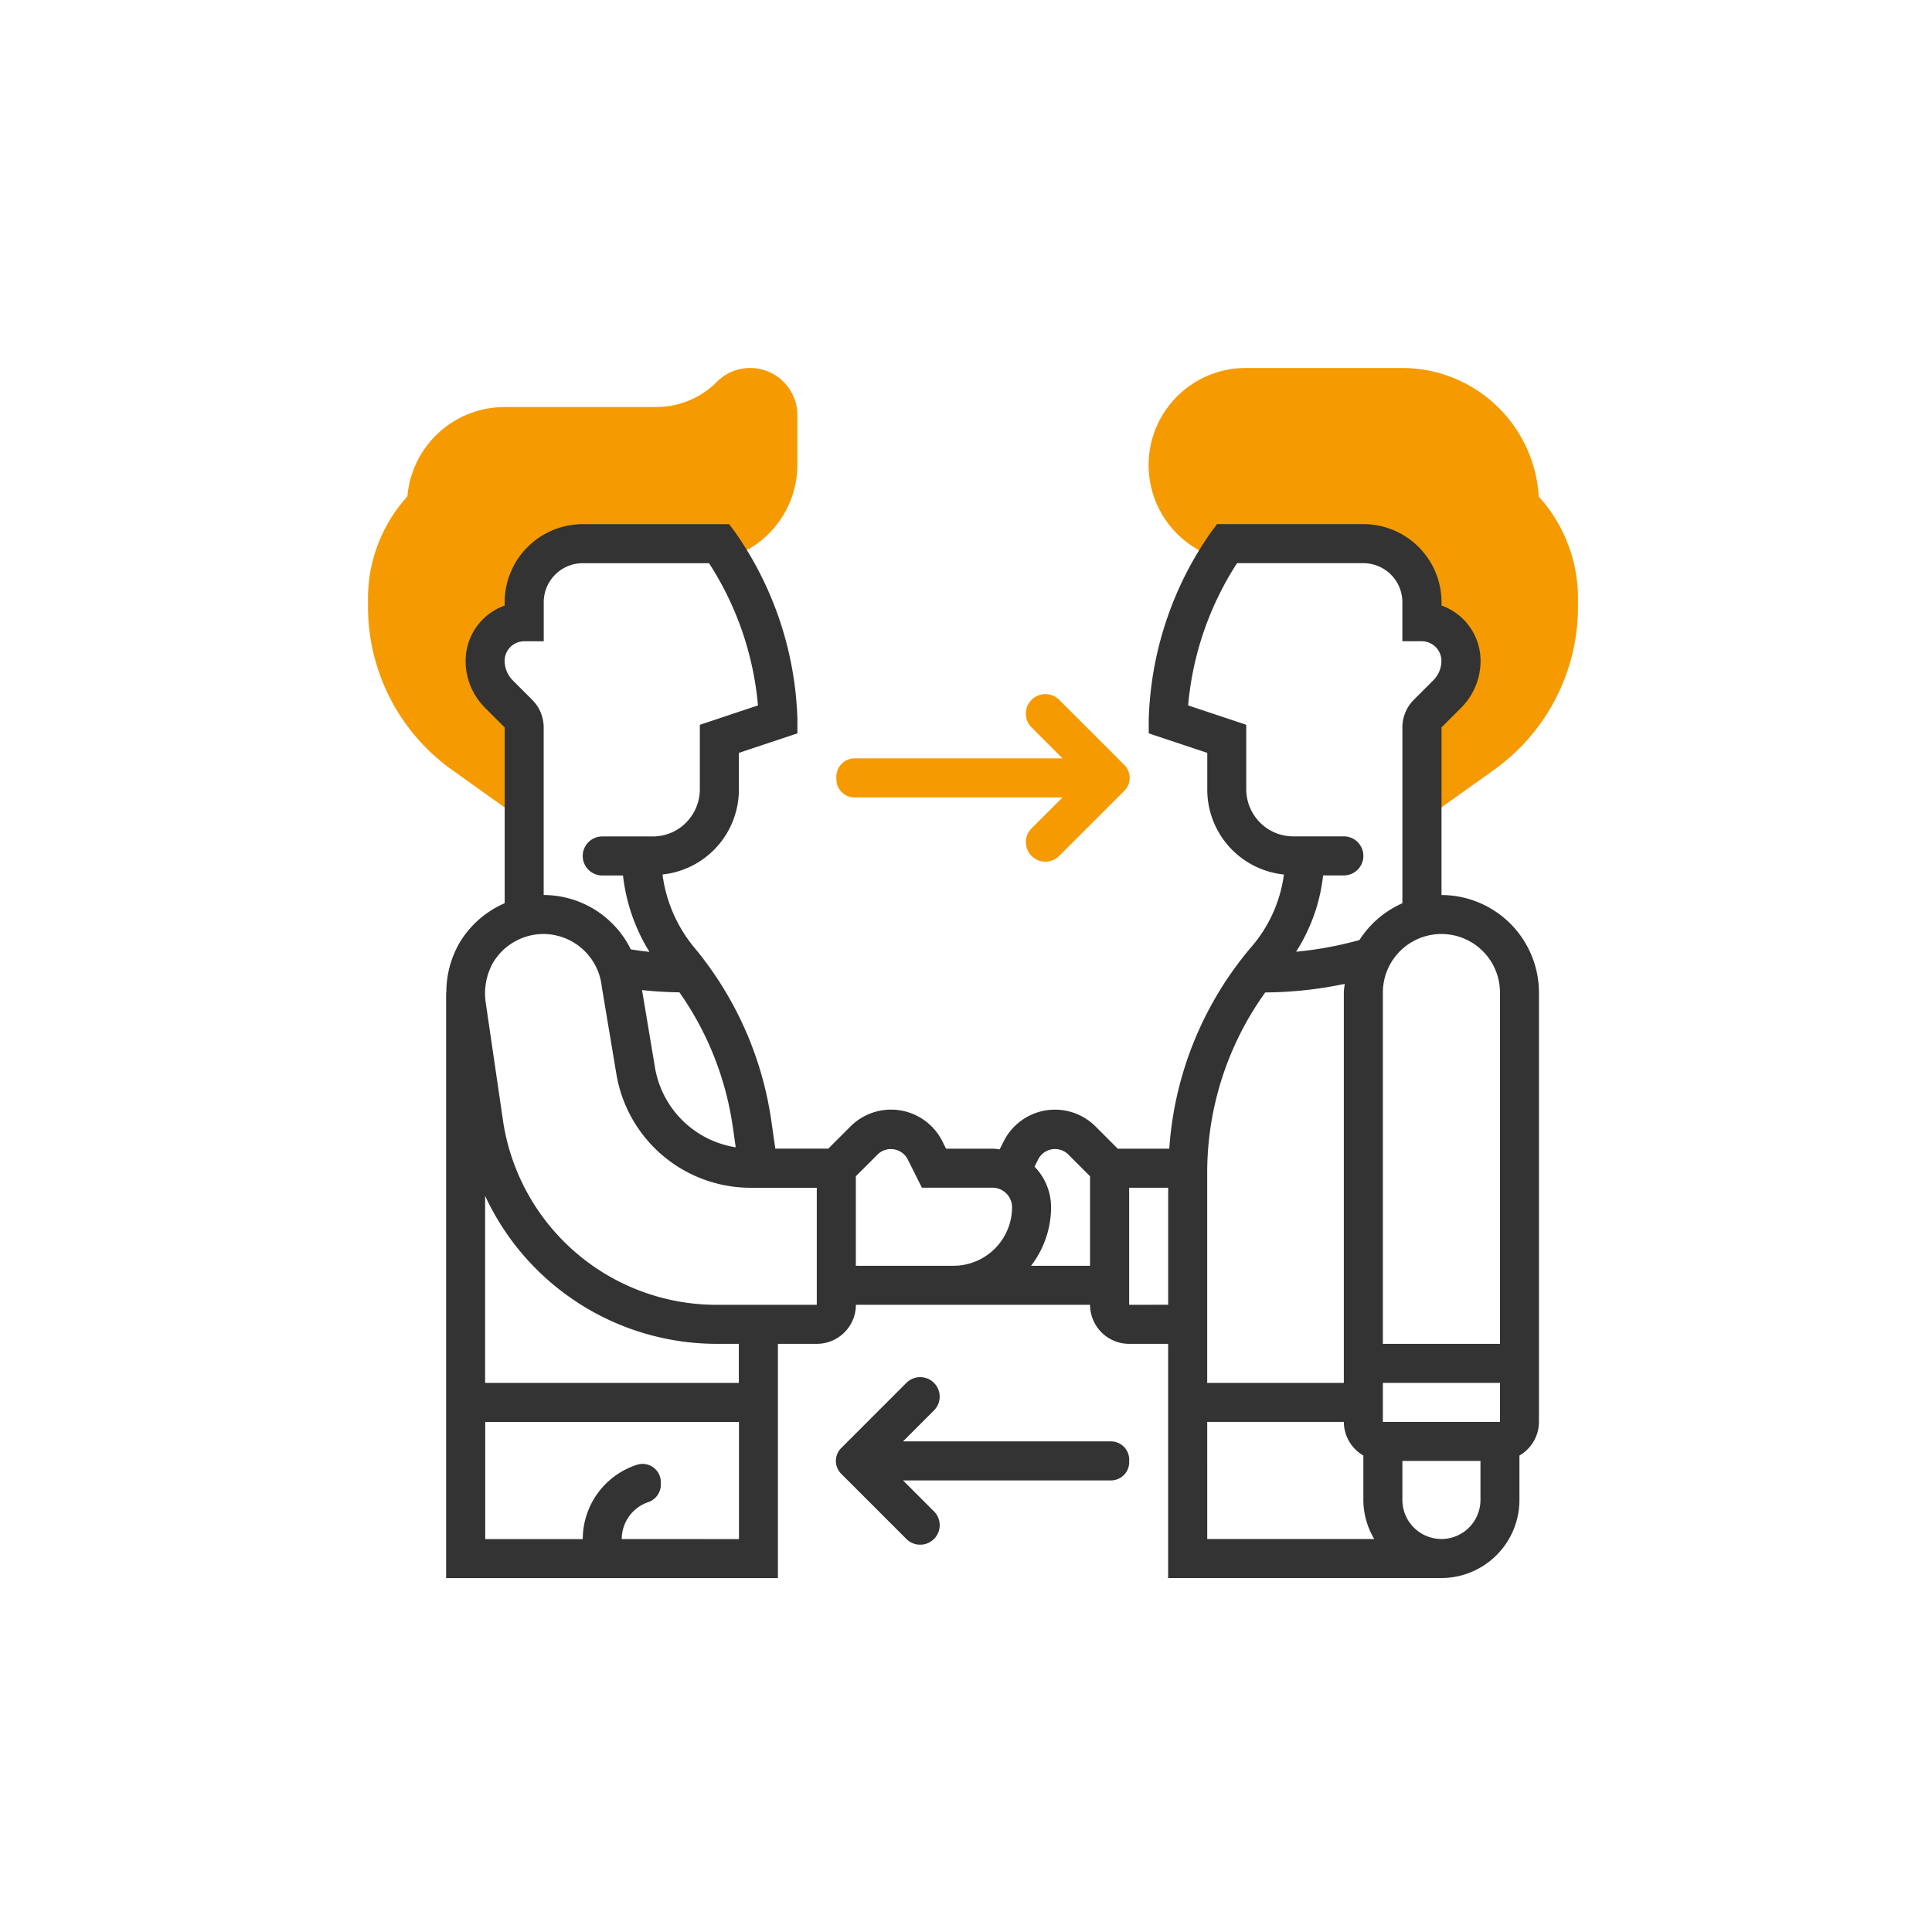 <svg xmlns="http://www.w3.org/2000/svg" xmlns:xlink="http://www.w3.org/1999/xlink" width="105" height="105" viewBox="0 0 105 105">
  <defs>
    <clipPath id="clip-rapprochements_1">
      <rect width="105" height="105"/>
    </clipPath>
  </defs>
  <g id="rapprochements_1" data-name="rapprochements 1" clip-path="url(#clip-rapprochements_1)">
    <g id="Groupe_19561" data-name="Groupe 19561" transform="translate(-1166.8 -38.776)">
      <path id="Tracé_16491" data-name="Tracé 16491" d="M1207.575,58.776a2.546,2.546,0,0,0-1.811.75,4.65,4.65,0,0,1-3.311,1.371h-8.228a5.311,5.311,0,0,0-5.285,4.861,8.24,8.24,0,0,0-2.139,5.565v.441a10.887,10.887,0,0,0,4.549,8.841l3.936,2.811V78.308a1.058,1.058,0,0,0-.311-.75l-1.061-1.061a2.562,2.562,0,0,1-.75-1.811,2.121,2.121,0,0,1,2.121-2.121V71.5a3.182,3.182,0,0,1,3.182-3.182h7.425s.207.277.513.773a5.293,5.293,0,0,0,3.73-5.038V61.337a2.563,2.563,0,0,0-2.56-2.561Zm0,0" fill="#f59a00"/>
      <path id="Tracé_16492" data-name="Tracé 16492" d="M1448,65.764a7.435,7.435,0,0,0-7.413-6.988h-8.508a5.276,5.276,0,0,0-1.553,10.32c.307-.5.515-.773.515-.773h7.425a3.182,3.182,0,0,1,3.182,3.182v1.061a2.121,2.121,0,0,1,2.121,2.121,2.56,2.56,0,0,1-.75,1.811l-1.061,1.061a1.06,1.06,0,0,0-.311.75v5.107l3.936-2.812a10.887,10.887,0,0,0,4.549-8.84v-.441A8.246,8.246,0,0,0,1448,65.764Zm0,0" transform="translate(-197.572)" fill="#f59a00"/>
      <path id="Tracé_16493" data-name="Tracé 16493" d="M1264.9,126.929v-9.107l1.061-1.061a3.6,3.6,0,0,0,1.061-2.561,3.188,3.188,0,0,0-2.121-3v-.182a4.248,4.248,0,0,0-4.243-4.243H1252.7l-.318.424a18.664,18.664,0,0,0-3.394,10.183v.764l3.182,1.061v1.979a4.637,4.637,0,0,0,4.166,4.632,7.535,7.535,0,0,1-1.74,3.9,18.891,18.891,0,0,0-4.491,11h-2.8l-1.209-1.209a3.116,3.116,0,0,0-4.987.805l-.225.443a3.027,3.027,0,0,0-.383-.039h-2.528l-.2-.4a3.119,3.119,0,0,0-4.993-.81l-1.208,1.209h-2.879l-.213-1.49a18.94,18.94,0,0,0-4.2-9.452,7.8,7.8,0,0,1-1.717-3.959,4.637,4.637,0,0,0,4.15-4.631v-1.979l3.182-1.061v-.764A18.67,18.67,0,0,0,1226.5,107.2l-.318-.423h-7.955a4.248,4.248,0,0,0-4.243,4.243v.182a3.188,3.188,0,0,0-2.121,3,3.593,3.593,0,0,0,1.061,2.561l1.061,1.061v9.554a5.312,5.312,0,0,0-2.444,2.136,5.368,5.368,0,0,0-.726,2.721h-.012v31.821h18.032V151.325h2.117a2.124,2.124,0,0,0,2.121-2.121H1245.8a2.124,2.124,0,0,0,2.121,2.121h2.121v12.728h14.85a4.248,4.248,0,0,0,4.243-4.243v-2.416a2.115,2.115,0,0,0,1.061-1.827V132.233a5.309,5.309,0,0,0-5.3-5.3Zm-38.517,12.6.159,1.114a5.278,5.278,0,0,1-4.391-4.353l-.7-4.19c.675.071,1.354.113,2.03.121a16.823,16.823,0,0,1,2.9,7.308Zm-11.336-26.388h1.061v-2.121a2.121,2.121,0,0,1,2.121-2.121h6.863a16.96,16.96,0,0,1,2.659,7.729l-3.159,1.053v3.508a2.578,2.578,0,0,1-.751,1.811,2.54,2.54,0,0,1-1.81.749h-2.743a1.061,1.061,0,0,0-1.061,1.061h0a1.061,1.061,0,0,0,1.061,1.061h1.128a9.947,9.947,0,0,0,1.438,4.15c-.339-.032-.675-.083-1.013-.133a5.293,5.293,0,0,0-4.736-2.956v-9.106a2.122,2.122,0,0,0-.622-1.5l-1.061-1.061a1.512,1.512,0,0,1-.439-1.061,1.063,1.063,0,0,1,1.061-1.061Zm5.3,48.792a2.125,2.125,0,0,1,1.425-2,1.009,1.009,0,0,0,.7-.946v-.147a.994.994,0,0,0-1.309-.939,4.25,4.25,0,0,0-2.934,4.036h-5.3v-6.364h13.789v6.364Zm6.364-8.486h-13.789V143.281a13.883,13.883,0,0,0,12.526,8.044h1.263Zm4.239-4.243h-5.5a11.736,11.736,0,0,1-11.551-9.978l-.945-6.455a3.42,3.42,0,0,1,.4-2.163,3.2,3.2,0,0,1,2.383-1.537,3.15,3.15,0,0,1,.364-.02,3.2,3.2,0,0,1,3.161,2.864l.791,4.728a7.4,7.4,0,0,0,7.325,6.2h3.569V149.2Zm37.129-16.971v19.093h-6.366V132.233a3.182,3.182,0,0,1,6.364,0Zm0,23.335h-6.366v-2.121h6.366Zm-13.791-34.382V117.68l-3.159-1.053a16.938,16.938,0,0,1,2.659-7.729h6.864a2.121,2.121,0,0,1,2.121,2.121v2.121h1.043a1.072,1.072,0,0,1,1.079,1.054,1.513,1.513,0,0,1-.439,1.067l-1.061,1.061a2.12,2.12,0,0,0-.621,1.5v9.557a5.327,5.327,0,0,0-2.335,2,19.66,19.66,0,0,1-3.443.635,9.661,9.661,0,0,0,1.47-4.147h1.127a1.061,1.061,0,0,0,1.06-1.061h0a1.061,1.061,0,0,0-1.061-1.061h-2.743a2.544,2.544,0,0,1-1.811-.75,2.578,2.578,0,0,1-.75-1.811Zm1.032,11.041a21.7,21.7,0,0,0,4.319-.465c-.014.158-.048.31-.048.471v21.214h-7.425V142.012a16.779,16.779,0,0,1,3.154-9.785Zm-22.25,14.855v-4.864l1.209-1.209a1.031,1.031,0,0,1,1.595.258l.786,1.572h3.838a1.063,1.063,0,0,1,1.062,1.061,3.187,3.187,0,0,1-3.183,3.182Zm9.523,0a5.249,5.249,0,0,0,1.088-3.182,3.167,3.167,0,0,0-.9-2.205l.216-.427a1.026,1.026,0,0,1,1.593-.259l1.209,1.209v4.864Zm5.331,2.121V142.84h2.121V149.2Zm4.243,6.364h7.425a2.114,2.114,0,0,0,1.061,1.827v2.416a4.2,4.2,0,0,0,.59,2.121h-9.075Zm12.728,6.364a2.124,2.124,0,0,1-2.121-2.121V157.69h4.243v2.121a2.124,2.124,0,0,1-2.121,2.121Zm0,0" transform="translate(-19.757 -39.514)" fill="#333"/>
      <path id="Tracé_16494" data-name="Tracé 16494" d="M1335.97,369.329h0a1.06,1.06,0,0,0-1.5,0l-3.542,3.542a.99.99,0,0,0,0,1.4l3.542,3.542a1.06,1.06,0,0,0,1.5,0h0a1.06,1.06,0,0,0,0-1.5l-1.682-1.682h11.3a.991.991,0,0,0,.991-.991v-.14a.991.991,0,0,0-.991-.991h-11.3l1.682-1.682A1.061,1.061,0,0,0,1335.97,369.329Zm.75.75" transform="translate(-118.41 -255.397)" fill="#333"/>
      <path id="Tracé_16495" data-name="Tracé 16495" d="M1341.407,167.815h0a1.06,1.06,0,0,0,1.5,0l3.542-3.542a.991.991,0,0,0,0-1.4l-3.542-3.542a1.06,1.06,0,0,0-1.5,0h0a1.061,1.061,0,0,0,0,1.5l1.682,1.682h-11.3a.991.991,0,0,0-.991.991v.14a.991.991,0,0,0,.991.991h11.3l-1.682,1.682A1.061,1.061,0,0,0,1341.407,167.815Zm-.75-.75" transform="translate(-118.543 -82.521)" fill="#f59a00"/>
    </g>
  </g>
</svg>
